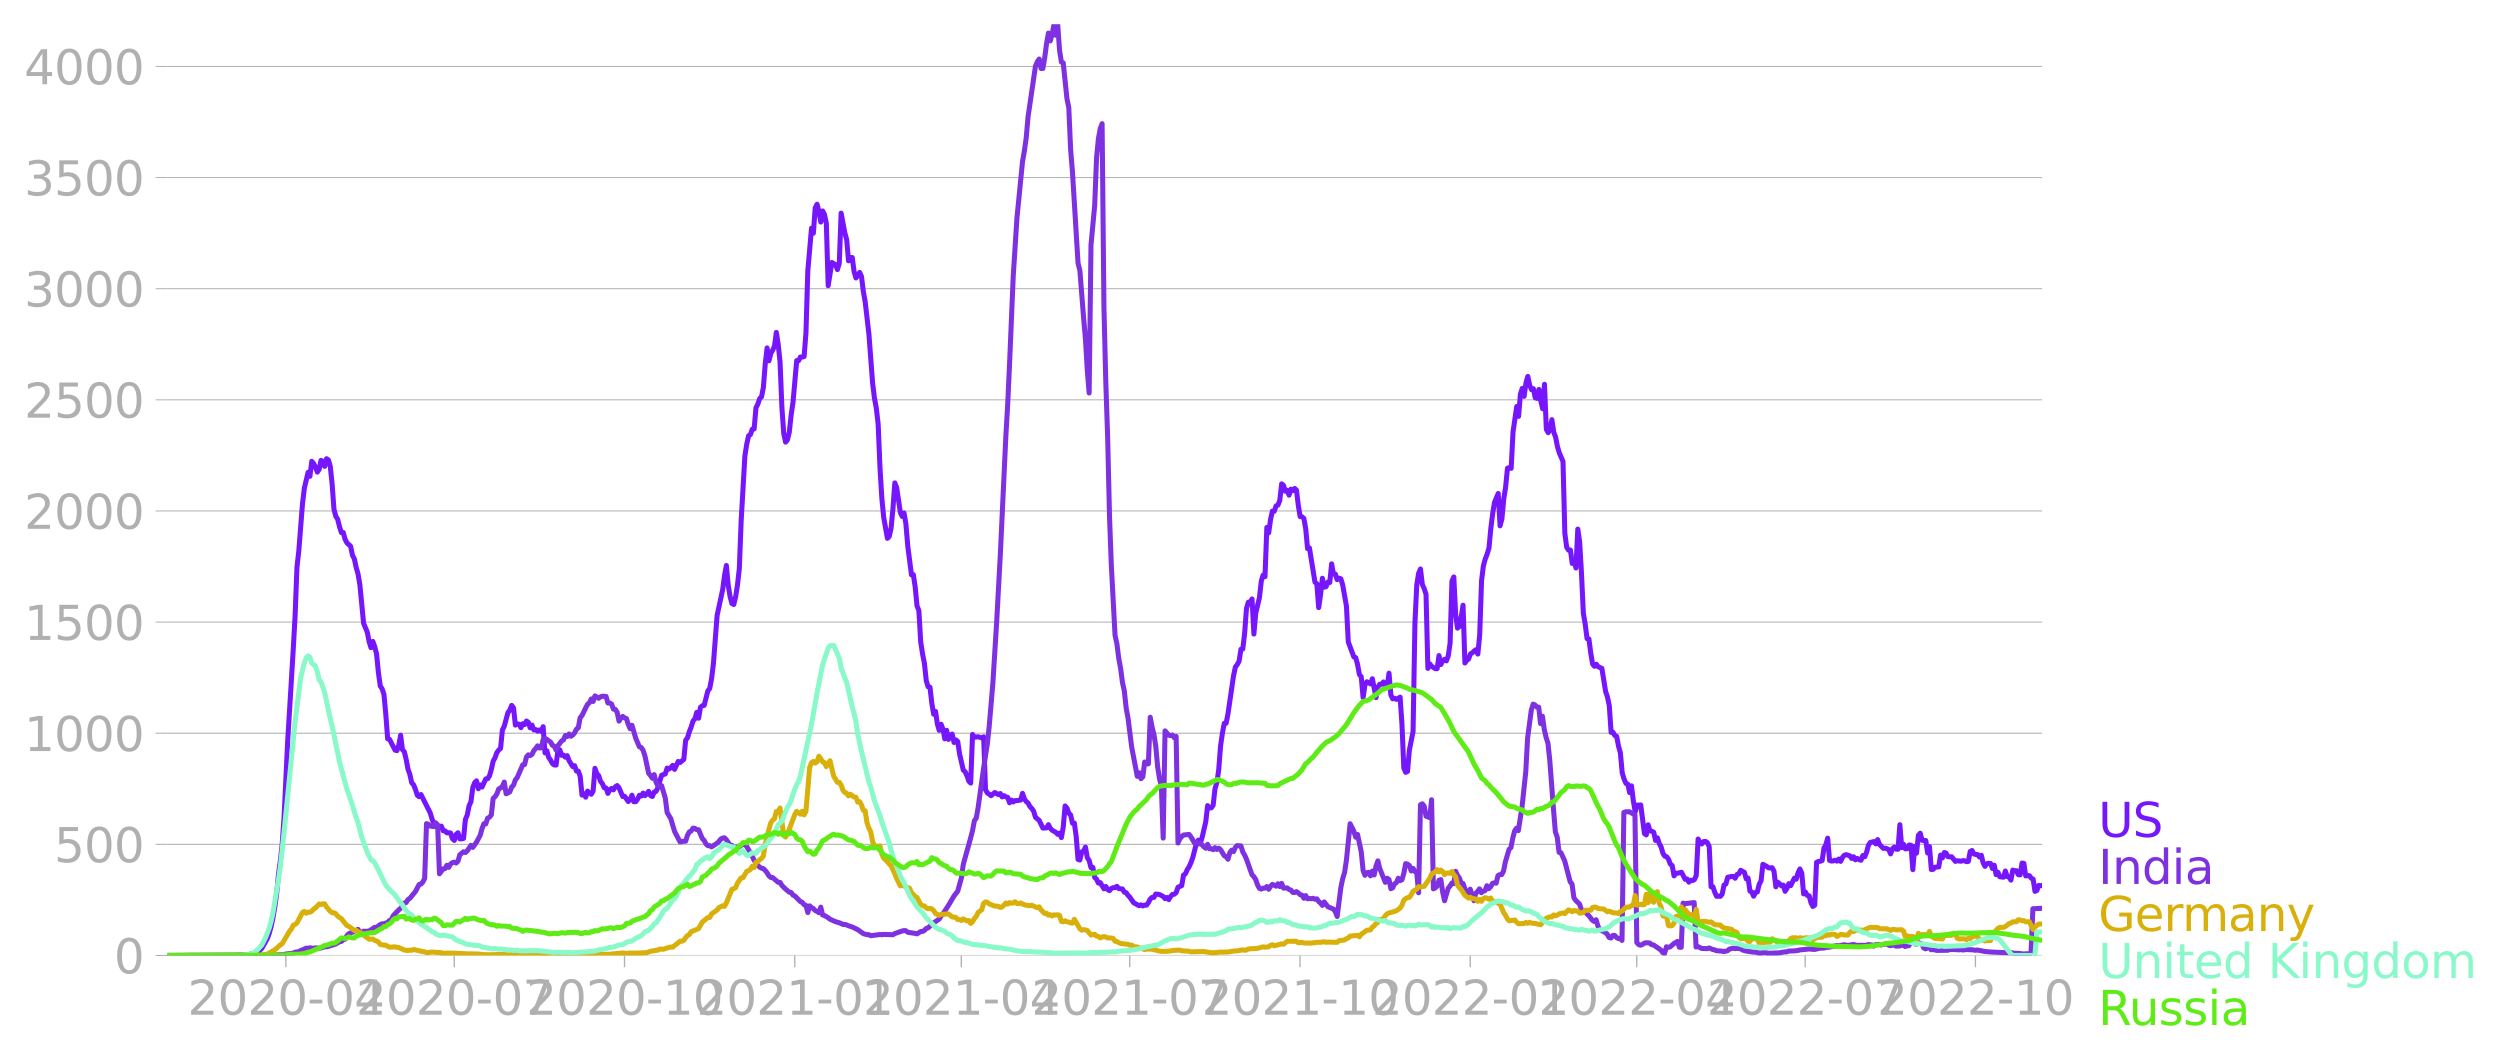 <svg xmlns="http://www.w3.org/2000/svg" xmlns:xlink="http://www.w3.org/1999/xlink" width="992.186" height="420.297" viewBox="0 0 744.14 315.222"><defs><style>*{stroke-linejoin:round;stroke-linecap:butt}</style></defs><g id="figure_1"><path id="patch_1" d="M0 315.222h744.14V0H0v315.222z" style="fill:none"/><g id="axes_1"><path id="patch_2" d="M49.83 284.4h558V7.2h-558v277.2z" style="fill:none"/><g id="matplotlib.axis_1"><g id="xtick_1"><g id="line2d_1"><defs><path id="mf52acaf4af" d="M0 0v3.5" style="stroke:#b0b0b0;stroke-width:.4"/></defs><use xlink:href="#mf52acaf4af" x="85.084" y="284.4" style="fill:#b0b0b0;stroke:#b0b0b0;stroke-width:.4"/></g><g id="text_1" style="fill:#b0b0b0" transform="matrix(.14 0 0 -.14 55.836 302.038)"><defs><path id="DejaVuSans-32" d="M1228 531h2203V0H469v531q359 372 979 998 621 627 780 809 303 340 423 576 121 236 121 464 0 372-261 606-261 235-680 235-297 0-627-103-329-103-704-313v638q381 153 712 231 332 78 607 78 725 0 1156-363 431-362 431-968 0-288-108-546-107-257-392-607-78-91-497-524-418-433-1181-1211z" transform="scale(.016)"/><path id="DejaVuSans-30" d="M2034 4250q-487 0-733-480-245-479-245-1442 0-959 245-1439 246-480 733-480 491 0 736 480 246 480 246 1439 0 963-246 1442-245 480-736 480zm0 500q785 0 1199-621 414-620 414-1801 0-1178-414-1799Q2819-91 2034-91q-784 0-1198 620-414 621-414 1799 0 1181 414 1801 414 621 1198 621z" transform="scale(.016)"/><path id="DejaVuSans-2d" d="M313 2009h1684v-512H313v512z" transform="scale(.016)"/><path id="DejaVuSans-34" d="M2419 4116 825 1625h1594v2491zm-166 550h794V1625h666v-525h-666V0h-628v1100H313v609l1940 2957z" transform="scale(.016)"/></defs><use xlink:href="#DejaVuSans-32"/><use xlink:href="#DejaVuSans-30" x="63.623"/><use xlink:href="#DejaVuSans-32" x="127.246"/><use xlink:href="#DejaVuSans-30" x="190.869"/><use xlink:href="#DejaVuSans-2d" x="254.492"/><use xlink:href="#DejaVuSans-30" x="290.576"/><use xlink:href="#DejaVuSans-34" x="354.199"/></g></g><g id="xtick_2"><use xlink:href="#mf52acaf4af" id="line2d_2" x="135.21" y="284.4" style="fill:#b0b0b0;stroke:#b0b0b0;stroke-width:.4"/><g id="text_2" style="fill:#b0b0b0" transform="matrix(.14 0 0 -.14 105.962 302.038)"><defs><path id="DejaVuSans-37" d="M525 4666h3000v-269L1831 0h-659l1594 4134H525v532z" transform="scale(.016)"/></defs><use xlink:href="#DejaVuSans-32"/><use xlink:href="#DejaVuSans-30" x="63.623"/><use xlink:href="#DejaVuSans-32" x="127.246"/><use xlink:href="#DejaVuSans-30" x="190.869"/><use xlink:href="#DejaVuSans-2d" x="254.492"/><use xlink:href="#DejaVuSans-30" x="290.576"/><use xlink:href="#DejaVuSans-37" x="354.199"/></g></g><g id="xtick_3"><use xlink:href="#mf52acaf4af" id="line2d_3" x="185.887" y="284.4" style="fill:#b0b0b0;stroke:#b0b0b0;stroke-width:.4"/><g id="text_3" style="fill:#b0b0b0" transform="matrix(.14 0 0 -.14 156.64 302.038)"><defs><path id="DejaVuSans-31" d="M794 531h1031v3560L703 3866v575l1116 225h631V531h1031V0H794v531z" transform="scale(.016)"/></defs><use xlink:href="#DejaVuSans-32"/><use xlink:href="#DejaVuSans-30" x="63.623"/><use xlink:href="#DejaVuSans-32" x="127.246"/><use xlink:href="#DejaVuSans-30" x="190.869"/><use xlink:href="#DejaVuSans-2d" x="254.492"/><use xlink:href="#DejaVuSans-31" x="290.576"/><use xlink:href="#DejaVuSans-30" x="354.199"/></g></g><g id="xtick_4"><use xlink:href="#mf52acaf4af" id="line2d_4" x="236.564" y="284.4" style="fill:#b0b0b0;stroke:#b0b0b0;stroke-width:.4"/><g id="text_4" style="fill:#b0b0b0" transform="matrix(.14 0 0 -.14 207.316 302.038)"><use xlink:href="#DejaVuSans-32"/><use xlink:href="#DejaVuSans-30" x="63.623"/><use xlink:href="#DejaVuSans-32" x="127.246"/><use xlink:href="#DejaVuSans-31" x="190.869"/><use xlink:href="#DejaVuSans-2d" x="254.492"/><use xlink:href="#DejaVuSans-30" x="290.576"/><use xlink:href="#DejaVuSans-31" x="354.199"/></g></g><g id="xtick_5"><use xlink:href="#mf52acaf4af" id="line2d_5" x="286.14" y="284.4" style="fill:#b0b0b0;stroke:#b0b0b0;stroke-width:.4"/><g id="text_5" style="fill:#b0b0b0" transform="matrix(.14 0 0 -.14 256.892 302.038)"><use xlink:href="#DejaVuSans-32"/><use xlink:href="#DejaVuSans-30" x="63.623"/><use xlink:href="#DejaVuSans-32" x="127.246"/><use xlink:href="#DejaVuSans-31" x="190.869"/><use xlink:href="#DejaVuSans-2d" x="254.492"/><use xlink:href="#DejaVuSans-30" x="290.576"/><use xlink:href="#DejaVuSans-34" x="354.199"/></g></g><g id="xtick_6"><use xlink:href="#mf52acaf4af" id="line2d_6" x="336.266" y="284.4" style="fill:#b0b0b0;stroke:#b0b0b0;stroke-width:.4"/><g id="text_6" style="fill:#b0b0b0" transform="matrix(.14 0 0 -.14 307.018 302.038)"><use xlink:href="#DejaVuSans-32"/><use xlink:href="#DejaVuSans-30" x="63.623"/><use xlink:href="#DejaVuSans-32" x="127.246"/><use xlink:href="#DejaVuSans-31" x="190.869"/><use xlink:href="#DejaVuSans-2d" x="254.492"/><use xlink:href="#DejaVuSans-30" x="290.576"/><use xlink:href="#DejaVuSans-37" x="354.199"/></g></g><g id="xtick_7"><use xlink:href="#mf52acaf4af" id="line2d_7" x="386.944" y="284.4" style="fill:#b0b0b0;stroke:#b0b0b0;stroke-width:.4"/><g id="text_7" style="fill:#b0b0b0" transform="matrix(.14 0 0 -.14 357.696 302.038)"><use xlink:href="#DejaVuSans-32"/><use xlink:href="#DejaVuSans-30" x="63.623"/><use xlink:href="#DejaVuSans-32" x="127.246"/><use xlink:href="#DejaVuSans-31" x="190.869"/><use xlink:href="#DejaVuSans-2d" x="254.492"/><use xlink:href="#DejaVuSans-31" x="290.576"/><use xlink:href="#DejaVuSans-30" x="354.199"/></g></g><g id="xtick_8"><use xlink:href="#mf52acaf4af" id="line2d_8" x="437.621" y="284.4" style="fill:#b0b0b0;stroke:#b0b0b0;stroke-width:.4"/><g id="text_8" style="fill:#b0b0b0" transform="matrix(.14 0 0 -.14 408.373 302.038)"><use xlink:href="#DejaVuSans-32"/><use xlink:href="#DejaVuSans-30" x="63.623"/><use xlink:href="#DejaVuSans-32" x="127.246"/><use xlink:href="#DejaVuSans-32" x="190.869"/><use xlink:href="#DejaVuSans-2d" x="254.492"/><use xlink:href="#DejaVuSans-30" x="290.576"/><use xlink:href="#DejaVuSans-31" x="354.199"/></g></g><g id="xtick_9"><use xlink:href="#mf52acaf4af" id="line2d_9" x="487.196" y="284.4" style="fill:#b0b0b0;stroke:#b0b0b0;stroke-width:.4"/><g id="text_9" style="fill:#b0b0b0" transform="matrix(.14 0 0 -.14 457.948 302.038)"><use xlink:href="#DejaVuSans-32"/><use xlink:href="#DejaVuSans-30" x="63.623"/><use xlink:href="#DejaVuSans-32" x="127.246"/><use xlink:href="#DejaVuSans-32" x="190.869"/><use xlink:href="#DejaVuSans-2d" x="254.492"/><use xlink:href="#DejaVuSans-30" x="290.576"/><use xlink:href="#DejaVuSans-34" x="354.199"/></g></g><g id="xtick_10"><use xlink:href="#mf52acaf4af" id="line2d_10" x="537.323" y="284.4" style="fill:#b0b0b0;stroke:#b0b0b0;stroke-width:.4"/><g id="text_10" style="fill:#b0b0b0" transform="matrix(.14 0 0 -.14 508.075 302.038)"><use xlink:href="#DejaVuSans-32"/><use xlink:href="#DejaVuSans-30" x="63.623"/><use xlink:href="#DejaVuSans-32" x="127.246"/><use xlink:href="#DejaVuSans-32" x="190.869"/><use xlink:href="#DejaVuSans-2d" x="254.492"/><use xlink:href="#DejaVuSans-30" x="290.576"/><use xlink:href="#DejaVuSans-37" x="354.199"/></g></g><g id="xtick_11"><use xlink:href="#mf52acaf4af" id="line2d_11" x="588" y="284.4" style="fill:#b0b0b0;stroke:#b0b0b0;stroke-width:.4"/><g id="text_11" style="fill:#b0b0b0" transform="matrix(.14 0 0 -.14 558.752 302.038)"><use xlink:href="#DejaVuSans-32"/><use xlink:href="#DejaVuSans-30" x="63.623"/><use xlink:href="#DejaVuSans-32" x="127.246"/><use xlink:href="#DejaVuSans-32" x="190.869"/><use xlink:href="#DejaVuSans-2d" x="254.492"/><use xlink:href="#DejaVuSans-31" x="290.576"/><use xlink:href="#DejaVuSans-30" x="354.199"/></g></g></g><g id="matplotlib.axis_2"><g id="ytick_1"><path id="line2d_12" d="M49.83 284.4h558" clip-path="url(#p6b752328f3)" style="fill:none;stroke:#b0b0b0;stroke-width:.3;stroke-linecap:square"/><g id="line2d_13"><defs><path id="m0d46454aa9" d="M0 0h-3.5" style="stroke:#b0b0b0;stroke-width:.3"/></defs><use xlink:href="#m0d46454aa9" x="49.83" y="284.4" style="fill:#b0b0b0;stroke:#b0b0b0;stroke-width:.3"/></g><use xlink:href="#DejaVuSans-30" id="text_12" style="fill:#b0b0b0" transform="matrix(.14 0 0 -.14 33.922 289.719)"/></g><g id="ytick_2"><path id="line2d_14" d="M49.83 251.321h558" clip-path="url(#p6b752328f3)" style="fill:none;stroke:#b0b0b0;stroke-width:.3;stroke-linecap:square"/><use xlink:href="#m0d46454aa9" id="line2d_15" x="49.83" y="251.321" style="fill:#b0b0b0;stroke:#b0b0b0;stroke-width:.3"/><g id="text_13" style="fill:#b0b0b0" transform="matrix(.14 0 0 -.14 16.108 256.64)"><defs><path id="DejaVuSans-35" d="M691 4666h2478v-532H1269V2991q137 47 274 70 138 23 276 23 781 0 1237-428 457-428 457-1159 0-753-469-1171Q2575-91 1722-91q-294 0-599 50Q819 9 494 109v635q281-153 581-228t634-75q541 0 856 284 316 284 316 772 0 487-316 771-315 285-856 285-253 0-505-56-251-56-513-175v2344z" transform="scale(.016)"/></defs><use xlink:href="#DejaVuSans-35"/><use xlink:href="#DejaVuSans-30" x="63.623"/><use xlink:href="#DejaVuSans-30" x="127.246"/></g></g><g id="ytick_3"><path id="line2d_16" d="M49.83 218.242h558" clip-path="url(#p6b752328f3)" style="fill:none;stroke:#b0b0b0;stroke-width:.3;stroke-linecap:square"/><use xlink:href="#m0d46454aa9" id="line2d_17" x="49.83" y="218.242" style="fill:#b0b0b0;stroke:#b0b0b0;stroke-width:.3"/><g id="text_14" style="fill:#b0b0b0" transform="matrix(.14 0 0 -.14 7.2 223.561)"><use xlink:href="#DejaVuSans-31"/><use xlink:href="#DejaVuSans-30" x="63.623"/><use xlink:href="#DejaVuSans-30" x="127.246"/><use xlink:href="#DejaVuSans-30" x="190.869"/></g></g><g id="ytick_4"><path id="line2d_18" d="M49.83 185.164h558" clip-path="url(#p6b752328f3)" style="fill:none;stroke:#b0b0b0;stroke-width:.3;stroke-linecap:square"/><use xlink:href="#m0d46454aa9" id="line2d_19" x="49.83" y="185.164" style="fill:#b0b0b0;stroke:#b0b0b0;stroke-width:.3"/><g id="text_15" style="fill:#b0b0b0" transform="matrix(.14 0 0 -.14 7.2 190.483)"><use xlink:href="#DejaVuSans-31"/><use xlink:href="#DejaVuSans-35" x="63.623"/><use xlink:href="#DejaVuSans-30" x="127.246"/><use xlink:href="#DejaVuSans-30" x="190.869"/></g></g><g id="ytick_5"><path id="line2d_20" d="M49.83 152.085h558" clip-path="url(#p6b752328f3)" style="fill:none;stroke:#b0b0b0;stroke-width:.3;stroke-linecap:square"/><use xlink:href="#m0d46454aa9" id="line2d_21" x="49.83" y="152.085" style="fill:#b0b0b0;stroke:#b0b0b0;stroke-width:.3"/><g id="text_16" style="fill:#b0b0b0" transform="matrix(.14 0 0 -.14 7.2 157.404)"><use xlink:href="#DejaVuSans-32"/><use xlink:href="#DejaVuSans-30" x="63.623"/><use xlink:href="#DejaVuSans-30" x="127.246"/><use xlink:href="#DejaVuSans-30" x="190.869"/></g></g><g id="ytick_6"><path id="line2d_22" d="M49.83 119.006h558" clip-path="url(#p6b752328f3)" style="fill:none;stroke:#b0b0b0;stroke-width:.3;stroke-linecap:square"/><use xlink:href="#m0d46454aa9" id="line2d_23" x="49.83" y="119.006" style="fill:#b0b0b0;stroke:#b0b0b0;stroke-width:.3"/><g id="text_17" style="fill:#b0b0b0" transform="matrix(.14 0 0 -.14 7.2 124.325)"><use xlink:href="#DejaVuSans-32"/><use xlink:href="#DejaVuSans-35" x="63.623"/><use xlink:href="#DejaVuSans-30" x="127.246"/><use xlink:href="#DejaVuSans-30" x="190.869"/></g></g><g id="ytick_7"><path id="line2d_24" d="M49.83 85.927h558" clip-path="url(#p6b752328f3)" style="fill:none;stroke:#b0b0b0;stroke-width:.3;stroke-linecap:square"/><use xlink:href="#m0d46454aa9" id="line2d_25" x="49.83" y="85.927" style="fill:#b0b0b0;stroke:#b0b0b0;stroke-width:.3"/><g id="text_18" style="fill:#b0b0b0" transform="matrix(.14 0 0 -.14 7.2 91.246)"><defs><path id="DejaVuSans-33" d="M2597 2516q453-97 707-404 255-306 255-756 0-690-475-1069Q2609-91 1734-91q-293 0-604 58T488 141v609q262-153 574-231 313-78 654-78 593 0 904 234t311 681q0 413-289 645-289 233-804 233h-544v519h569q465 0 712 186t247 536q0 359-255 551-254 193-729 193-260 0-557-57-297-56-653-174v562q360 100 674 150t592 50q719 0 1137-327 419-326 419-882 0-388-222-655t-631-370z" transform="scale(.016)"/></defs><use xlink:href="#DejaVuSans-33"/><use xlink:href="#DejaVuSans-30" x="63.623"/><use xlink:href="#DejaVuSans-30" x="127.246"/><use xlink:href="#DejaVuSans-30" x="190.869"/></g></g><g id="ytick_8"><path id="line2d_26" d="M49.83 52.849h558" clip-path="url(#p6b752328f3)" style="fill:none;stroke:#b0b0b0;stroke-width:.3;stroke-linecap:square"/><use xlink:href="#m0d46454aa9" id="line2d_27" x="49.83" y="52.849" style="fill:#b0b0b0;stroke:#b0b0b0;stroke-width:.3"/><g id="text_19" style="fill:#b0b0b0" transform="matrix(.14 0 0 -.14 7.2 58.168)"><use xlink:href="#DejaVuSans-33"/><use xlink:href="#DejaVuSans-35" x="63.623"/><use xlink:href="#DejaVuSans-30" x="127.246"/><use xlink:href="#DejaVuSans-30" x="190.869"/></g></g><g id="ytick_9"><path id="line2d_28" d="M49.83 19.77h558" clip-path="url(#p6b752328f3)" style="fill:none;stroke:#b0b0b0;stroke-width:.3;stroke-linecap:square"/><use xlink:href="#m0d46454aa9" id="line2d_29" x="49.83" y="19.77" style="fill:#b0b0b0;stroke:#b0b0b0;stroke-width:.3"/><g id="text_20" style="fill:#b0b0b0" transform="matrix(.14 0 0 -.14 7.2 25.089)"><use xlink:href="#DejaVuSans-34"/><use xlink:href="#DejaVuSans-30" x="63.623"/><use xlink:href="#DejaVuSans-30" x="127.246"/><use xlink:href="#DejaVuSans-30" x="190.869"/></g></g></g><path id="line2d_30" d="m49.83 284.4 19.83-.104 3.856-.104 2.754-.5.551-.294 1.102-1.106 1.652-2.93.551-1.512.551-1.947.55-2.58.552-3.26.55-3.932.551-5.765.551-4.036.551-4.914.55-7.901 1.103-23.023 1.652-27.229.55-9.98.552-14.432.55-4.867 1.102-14.11.551-4.575 1.102-4.707.55 1.182.551-4.461.551.652.551 1.04.551 1.521.55-.794.552-2.693.55.274.551 1.503.551-2.278.551.378.55 1.928.552 5.217.55 7.551.551 2.08.551.86.551 2.23.55 1.74.552-.039.55 2.004.551 1.106 1.102 1.002.55 2.703.552 1.049.55 2.57.551 1.91.551 3.25 1.102 11.465 1.102 2.627.55 2.854.551 1.758.551-1.852.551 1.55.55 2.126.552 5.548.55 4.007.551.86.551 1.664.551 5.878.55 7.325.552.17 1.652 3.223.551.151.55-1.578.552-3.006.55 4.272.551.643.551 2.259.551 2.93.55 1.54.552 2.505.55.586.551 1.342.551 1.767.551.444.551-.642 2.754 5.481.551 1.815.55 1.351 1.653.889.551-.133.551 1.38.55.02.552.604.55-.038.551.076.551 1.71.551.501.55-1.805.552-.472.55 1.814h.551l.551-.132.551-5.623.55-1.324.552-2.778.55-1.191.551-4.215.551-1.456.551-.548.551 2.353.55-1.124.552.614 1.101-2.41.551-.057.551-.831.55-1.9.552-2.486.55-.992.551-1.578.551-.738.551-.529.55-5.481.552-1.097 1.101-4.064.551-.737.551-1.399.55.7.552 5.16.55-.369.551.114.551 1.02.551-1.171.55.255.552-1.059.55.378.551 1.645.551-.822.551 1.455.551-.113.55.482.552-.36.55.445.551-1.418.551 7.788.551-.624.55 1.975.552.785.55 1.03.551.425.551.038.551-4.47.55-.067.552 1.635.55-.066.551.624.551-.463.551 1.474 1.102 1.787.55-.275.551 1.598.551.038.551 1.502.551 5.614.55-.435.552 1.068.55-1.805 1.102.926.551-.926.55-6.786.552 1.579.55.557.551 1.74.551.67.551 1.22.55.085.552 1.606.55-1.115.551-.36.551.417.551-.908.55-.368.552.68 1.101 2.58.551-.075 1.102 1.578.55-.614.552-1.276.55 1.947.551-.01.551-.727.551-1.182.55.237.552-.889.55.756.551-.491.551-.785.551 1.257.55.274.552-1.342.55-.18.551-1.095 1.102-3.696 1.102-.416.55-1.73.551.284.551-.434.551-.662.55 1.19 1.103-2.353.55.312 1.102-.926.55-5.699.552-.718.55-1.853.551-1.398.551-1.768.551-.623.551-1.938.55 1.749.552-3.252.55-.482.551-.085 1.102-4.328.55-.7.552-2.892.55-4.508 1.102-14.365 1.653-7.665.55-4.168.551-3.015.551 5.869.551 3.365.55 2.098.552.264.55-2.249.551-3.535.551-4.905.551-14.318 1.102-19.186.55-3.516.551-2.495.551-.368.551-1.607.551-.066.55-6.323.552-1.058.55-1.664.551-.51.551-2.845.551-6.956.55-4.754.552 3.837.55-2.183.551-.973.551-1.238.551-4.064.55 3.515.552 5.293.55 13.524.551 7.788.551 2.533.551-.68.55-2.297.552-5.15.55-3.706 1.102-12.437.551.047.551-1.106.55.02.552-.171.55-7.079.551-18.41 1.102-12.703.55 1.503.552-7.57.55-1.068.551 2.117.551 3.185.551-3.299.55 1.011.552 2.609.55 18.619 1.102-6.9 1.102.634.55 1.474.552-1.9.55-14.895 1.102 5.87.55 2.022.552 6.294.55-.992.551.01.551 4.186.551 1.89.551-.718.55-.926.552 1.229.55 4.432.551 3.129 1.102 9.517 1.102 14.62.55 4.5.551 2.939.551 4.753.551 13.119.55 9.016.552 5.68 1.101 6.219.551-.558.551-2.485.55-5.803.552-7.646.55 1.37 1.102 7.438.551 1.172.551-1.011.55 3.26.552 6.56 1.101 8.562.551-.057.551 3.63.55 5.651.552 1.437.55 9.319.551 3.61.551 2.75.551 5.217.55 1.768.552.122.55 4.82.551 3.233.551-.841.551 3.78.55 1.862.552-1.815.55 1.437.551 2.901.551-2.533.551 2.703.55-1.257.552-.33.55 2.504.551-.775.551.501.551 3.695 1.102 4.811.55.463.551 1.22.551 1.606.551.558.551-14.47.55.832 1.103-.142 1.101.321.551-.302.55 15.736.552.992.55.312.551.482 1.102-.954 1.102.623.55-.32.551 1.01.551-.387.551.387.55.142.552 1.616.55-.813.551.54.551-.388.551.01 1.102-.18.55-1.976.551 1.607.551.832.551.434.551 1.04.55.567.552.794.55 1.843 1.102.917 1.102 2.287 1.102-.057.55-.954.551 1.058.551.596 1.102.614.55.605.551-.369.551 1.342.551-3.128.551-6.295.55.634.552 1.512.55.539.551 2.457.551-.038.551 4.017.55 6.795.552.17.55-2.42.551-.198.551-1.219.551 3.166.55.803.552 2.155.55-.085.551 2.987.551.539.551 1.143.55-.142 1.103 1.853.55-.7.551.927.551.311.55-.67.552-.199.55-.028.551-.397.551.68 1.102.123.55.955.552.141.55.813.551.548 1.102 1.626 1.653.907.55-.255.551.312.551-.265.55.047.552-.765.55-1.077.551-.482h.551l.551-1.002 1.102.141 1.101.596.551.633.551-.34.55.643.552-.936.55-.605.551-.066.551-.492.551-1.587 1.102-.473.55-3.147.551-.378.551-1.238.551-.88.551-1.209.55-1.54 1.103-4.31.55-.85.551.925.551-1.644 1.102-4.773.55-4.782.551.7.551-.038.551-.775.55-4.953.552-1.814.55-3.771.551-7.136.551-3.809.551-2.901.551-.029.55-2.788 1.653-11.294.551-2.655.551-.71.55-1.001.552-3.563.55-.085.551-4.64.551-7.42.551-1.862.55-.01.552-.963.55 10.443.551-6.162 1.102-4.688.55-4.924.552-1.757.55.453.551-14.64.551 1.588.551-3.97.55-2.504.552.066.55-1.616.551-.226.551-1.418.551-4.905.551.453.55 1.749.552-.284.55 1.446.551-1.776.551.453.551-.67.55.481.552 4.556.55 3.336.551.066.551.463.551 3.09.55 5.898.552-.189 1.652 10.188.551.463.55 7.108.552-3.734.55-5 .551 2.666.551-.18.551-1.36.551.132.55-5.548.552 3.053h.55l.551 1.654.551-.454.551.208.55 1.89 1.103 6.228.55 10.661 1.653 4.461.55.208.552 2.023.55 2.996.551.68.551 6.181.55-3.686.552-1.002.55.255.551.379.551-1.532 1.102 5.614.55-3.109.552-.879.55.01.551-.681.551 1.229.551.274.55-4.111.552 6.455.55 1.172.551-.17.551.33 1.102-.661.55 8.042.552 13.043.55 1.295.551-.274.551-6.314 1.102-5.566.55-32.143.551-11.55.551-3.411.551-1.276.55 4.621.552 1.21.55 1.701.551 22.059.551-1.342.551.709 1.102.727h.55l.551-3.903.551 2.675.551-1.05.551-.52.55.473.552-1.493.55-3.752.551-18.439.551-1.304.551 11.105.55 4.13.552-.473.55-2.778.551-3.563.551 17.191.551-.784.55-.397.552-1.503.55-.34.551-.548.551-.378.551 1.295.55-5.718.552-16.133.55-4.442.551-2.013.551-1.418.551-1.805.551-5.841.55-4.395.552-3.383 1.101-2.647.551 9.622.551-2.051.55-5.964.552-3.506.55-5.614.551-.208.551.236.551-10.812 1.102-7.599.55 2.93.551-6.625.551-1.701.551 2.382.55-4.036.552-1.9.55 2.637.551 1.314.551-.293.551 2.693.55.18.552-2.665.55 3.364.551 2.382.551-7.268.551 13.42.551.974.55-1.096.552-2.77.55 3.724.551 1.446.551 2.826.551 1.881 1.102 2.57.55 21.417.551 4.102.551.86.551-.029.55 3.989.552-.719.55 2.09.551-11.588.551 3.828.551 9.45.55 11.786.552 3.242.55 4.281.551.104.551 4.197.551 3.298.55.643.552-.605.55.737 1.102.482 1.102 6.833.55 1.654.552 2.6.55 7.976.551-.057.551.993.551.264.55 2.902.552 1.975.55 5.964.551 1.852.551 1.266.551.256.55 2.504.552-2.013.55 4.451.551 3.29.551-1.985 1.102-.057 1.102 8.515.55.388.551-2.996.551 1.796.551.122.55.284.552 2.448.55-.775.551 1.673.551 1.03.551 1.89.55.86.552.18.55.737.551 1.455.551.426.551 3.071.55-.794h.552l1.101-.283 1.102 2.098.55-.104.552.955.55-.577.551.085.551-.274.551-1.22.55-10.849.552 1.059.55.396.551-.69.551-.066.551.378.551 1.153.55 11.984.552-.018.55 1.644.551 1.21.551-.066.551.075.55-.661.552-2.713.55-.312.551-1.994 1.102-.246.55.02.552.51.55-1.097.551-.198.551-1.078 1.102.634.55 1.918.552-.227.55 3.875.551.274.551 1.248.55-1.106.552-.16.55-2.288.551-1.02.551-4.924 1.102.595.55.444.552.047.55-.066.551 1.05.551 4.63.551-1.38.55.454.552.643.55-.236.551 1.852.551-.87.551-1.389.55.586 1.103-2.22.55.311.551-1.928.551-1.134.55 1.21.552 6.209.55-.53.551.984.551.132.551 2.08.551 1.077.55-.388.552-12.75.55-.273.551-.038.551-.227.551-3.695.55-.983.552-1.966.55 6.606.551.199.551-.038.551-.218.55.275.552-.624.55.7.551-1.163.551-.671.551-.17 1.102.359.55.775.551-.501.551.898.551-.416.55.378.552.17.55-1.399.551.378.551-1.332.551-2.07.551-.87 1.102-.264.55.69.551-1.276.551 1.417 1.102 1.182.55-.048.552.142.55.293.551 1.267.551-1.54.55-.492.552.633.55.019.551-7.296.551 6.823.551-1.002.55 1.361.552-.066.55-1.077.551.057.551 7.277.551-6.937.55 2.013.552-5.302.55-.624.551 2.117 1.102.057.551 3.714.55-1.91.552 6.834.55-.066.551-.633 1.102-.076.55-3.516.552.822.55-1.587.551.16.551 1.087 1.102.02 1.102 1.36.55-.198 1.102.15.55-.17.552.039.55.264.551-.085.551-2.94.551-.292.551 1.02.55.161.552.029.55.727.551-.529.551 2.259.551 1.049.55-.785.552-.141.55.066.551 1.503.551-.983.551 2.807.55-.7.552 1.323 1.101.133.551-1.843.551 1.654.55.113.552.945.55-2.986.551.189.551-.01.551 1.182.55.056.552-3.506.55.085.551 3.743.551-.114.551.048.551.756.55.264.552 3.63.55-.246.551-1.503.551.085.551-.094h0" clip-path="url(#p6b752328f3)" style="fill:none;stroke:#7516fd;stroke-width:1.5;stroke-linecap:square"/><path id="line2d_31" d="m49.83 284.4 31.398-.085 1.652-.104 1.653-.047.55-.199 2.204-.245.55-.303 1.103-.151.55-.321 1.102-.454.55-.284.552.095.55-.199 1.102.199.551-.17 1.102.113.55-.057 1.102-.396.551.028 1.102-.293 1.652-.558 1.102-.661.55-.095.552-.52.55-.113.551-1.106.551-.548 1.102-.473 1.652-.812.551.879.551.056.55-.416.552.057 1.101-.094 1.653-1.106.55.038 1.102-.85.551-.228.551-.019 1.102-.406.55-.548.552-.255.55-1.2 1.653-1.72.55-.464.552-.652.55-.926.551-.16.551-.87.55-.36 1.653-2.031 1.102-2.09.551-.131.55-.605.552-1.078.55-16.312.551.17.551.567 1.102.151.55-1.134.552.643.55 14.535 1.102-1.465.55-.085.552-.983.55.615.551-1.002.551-.397.551-.151.55.264.552-.548.55-1.918 1.102-.88.551.228.55-.501 1.103-1.635.55.595 1.102-1.54 1.102-2.051.55-2.013.551-1.437.551.066.551-1.701.551-.302.55-.643.552-4.952.55-.492.551-.813.551-1.502.551-.284.55-.491.552-1.276.55 3.468.551-.217.551-.34.551-1.427.55-.568.552-1.568.55-.68 1.653-3.829.55-.075.552-2.23.55-.643.551.217.551-.36.551-1.143.551-.595.55-.785.552.624.55-.047.551-2.429.551-.34.551.227.55.482.552.302.55.992.551.265.551 1.172.551-1.295 1.102-1.417.55-.34.551-1.277.551.274.551-.737.55.68.552-.368.55-.642.551-1.106.551-.426.551-2.967.551-.662 1.102-2.287.55-1.058.551-.464.551-1.134.551.747.55-1.654 1.103.709.55-.435.551-.18 1.102.067.55 1.937.552.029.55.311.551 1.494.551.085.55.86.552 2.618.55-.889.551-.491.551.435.551.189.55 1.739.552 1.285.55-1.02 1.102 3.808 1.102 2.59.55.208.552.822.55 1.682 1.102 5.17.551.652.55.841.552-1.087.55 2.24.551 1.125.551.123.551-.208 1.102 3.705.55 4.3 1.102 1.871 1.102 3.724 1.102 2.136.55 1.02.551-.15 1.102-.076.55-1.768.552-1.01.55-.247.551-.84.551.056.551.397.55.019 1.102 2.618.551.538.551 1.059.551.52.55-.01.552.36 1.652-1.097.551-.51.55-.719.552-.293.55-.066.551.577 1.102 1.616.55.047.552.643.55-.019.551-.189.551-.019.551-.454.551-.255.55.133.552.491 1.652 2.93.551 1.2.55.652.552.86.55.52.551.293.551.142.551.539.55.708.552.908.55.472.551.029 1.653 1.417.55.02.552.906 1.101 1.097 1.102.907.55.123.552.756.55.255 1.653 1.683.55.207.552.728.55.208.551 2.117.551-2.003.551.5.55.322.552.586.55.227.551.406.551-1.654.551 2.344.55.151 1.103.662.55.444 1.653.728 1.102.32 1.101.502h.551l.55.142.552.264 1.101.34 1.653.813 1.652 1.182 1.102.302.551-.01.55.313 2.755-.35.55.066.552-.095 2.754.095.55-.35 2.204-.765.551-.123.55.057.552.463 2.203.321.55.132 1.103-.68.55-.038.551-.302.551-.577.55-.198 1.653-1.465 1.653-1.144.55-.888.552-.643 1.652-2.542 1.653-2.807 1.101-1.427 1.102-3.97.55-3.998 2.204-7.929.551-2.136.55-2.94.552-.755.55-3.081 1.653-11.87 1.102-7.165.55-5.17 1.102-13.014 1.102-17.749 1.102-20.263 1.652-35.366.55-9.545.552-12.003 1.101-26.236 1.102-17.21 1.653-16.73.55-3.165.551-3.942.551-6.275 2.204-15.046.55-1.323.551-.804.551 2.807h.55l.552-3.185.55-4.281.551-3.062.551 2.325.551-1.975.55-2.874.552 3.176.55-3.289.551 7.731.551 3.516.551.255 1.102 10.642.55 2.656.551 12.532.551 6.767 1.653 27.001.55 2.24 1.102 14.026.551 6.35.551 9.339.55 6.71.552-44.052 1.101-11.795.551-14.12.551-5.699.55-3.052.552-1.446.55 54.693.551 22.257.551 16.37.551 23.57.55 14.735 1.103 20.726.55 2.438.551 4.386.551 2.958.551 4.234.55 2.457.552 5.113.55 2.987 1.102 8.704 1.653 8.63.55-1.069.551 1.777.551-.548.551-4.423.55.567.552-.01.55-13.864.551 2.91.551 2.212.551 3.488.55 6.105.552 3.563.55 2.126.551 15.557.551-31.907 1.102 1.276.55.132.552-.16.55.784.551-.387.551 31.736.551-1.257.55-.68.552-.444 1.652-.18.551.737 1.102 1.872.55-.227.551.472.551-.236.551.463.55.614.552.407.55-1.144.551 1.314.551-.019.551.284.55-.605.552.538.55-.378.551.426 1.102 1.824.551.264.55.785.552-1.966.55-.728.551.416.551-1.266.551-.54 1.102.124.55 1.777.551.926.551 1.228 1.102 3.129.55 1.521.552.567.55.86.551 1.617.551 1.001.55.208.552-.283h.55l.551-.463.551.803.551-.879.55-.567 1.103.53.55-.719.551.822.551-.935.551 1.408 1.102-.066.55.463.551.18.551.69.551.047.55-.275.552.388.55.53.551.15.551.908.551-.794.55.945.552-.066.55.056.551-.132.551.284.551-.123.55.775.552.491.55.68.551-1.02 1.102 1.437 1.653.69.55.812.551 1.4 1.102-8.668.55-2.618.552-1.814.55-3.667 1.102-10.84 1.102 2.192.55 1.815.552-.822 1.101 5.16.551 5.52.55 1.483.552-.756.55-.142.551 1.05.551-1.409.551 1.144.55-2.647.552-1.54.55 2.278 1.653 4.11.551-1.228.55.397.552 2.722.55-.265.551-1.172.551-.368.551-1.286.55.7.552-.274.55-1.872.551-2.91.551.122.551.435.55 1.607.552-.766.55.917.551.473.551 5.869.551-26.19.55-.283.552.68.55 3.006 1.102.425.551-5.311.55 26.51.552-.302.55-.492.551-1.739.551-.217.551 3.714.551 2.58 1.102-3.733.55-.67.551-.86.551.16.551-3.658.55 1.2.552.766.55 1.512.551.151L436.52 266l.55-.18.552-1.153 1.101 3.412.551-2.193.551-.538.55-.775.552 1.143.55-.406.551-.218.551-1.446.551.87.551-.52.55-1.03.552-.199.55.123.551-2.258.551-.312.551.01.55-1.05.552-2.76 1.101-3.714.551-.51.551-2.873.55-2.117.552-.775.55.718 1.102-7.098 1.102-10.377.55-10.094 1.102-8.317.551-1.777.551.265.55.605.552.038.55 4.876.551-2.202.551 3.922.551 2.41.551 1.711.55 5.189 1.102 14.592.551 6.616.551 1.56.551 4.526.55.104 1.103 2.382 1.652 6.285.55.662.552 4.064.55.822 1.102 1.04.551 1.512.55.954.552-.321.55.803.551.501 1.102 1.418.55.359.552-.51.55 1.89.551 1.049.551.368.551.104 1.102.86.55 1.002.551.17.551-.756.551-.038.551.605.55.34.552-.066.55.624.551-38.078.551-.208 1.102-.019 1.652.955.551 37.965.551.642.55.17.552-.217.55-.378.551-.142 1.102.085.551.492.55.066 2.204 1.54.551.747.55.236.552-1.966.55.17.551-.132 1.102-.973 1.102-.652.55 1.739.551.01.551-13.147.551.16 2.754-.33.551 13.231.55-.151 1.103.576 1.652.066.551-.217 1.102.463.55.104.551.255 1.653.133.55.132 1.102-.236.551-.492 1.102-.293.55.151.552-.075.55.057.551-.076.551.482 1.102.312 2.203.33.55-.009 1.103.265 1.101-.038.551-.132 1.102.255 3.305-.132 1.652-.284.551.019.551-.255 1.653-.057 1.101-.123.551-.16 1.102-.104 1.652-.17 1.653.132 1.652-.378 1.102-.029.55-.16 1.103-.114 2.203-.472.55.085 1.102-.227.551-.104 1.102.217 1.652-.302 1.102.293 1.102-.066 1.652.038.551-.227 1.102.094.55.369.551-.463 1.102-.066.551.198.55-.18.552-.009.55-.302.551.51.551.17.551-.18.55.02.552.302 1.101-.057.551-.18h.551l.55.34.552-.198.55-.047.551-1.077.551-.085 1.102.793.55-.718.552.444.55.076.551 1.238.551.274 1.102-.472.55.746.551-.094 1.102.283 3.305-.038.551-.226h1.653l1.101.104.551-.085.55.113.552-.019.55-.16.551.103 1.102.01 1.102.16.55-.075 1.102.208 1.102.227 2.203.18 3.305.141 2.755.076.55.16 1.102-.01 1.653.2 1.101-.086.551.076.551-.473.55-12.986 2.755-.132h0" clip-path="url(#p6b752328f3)" style="fill:none;stroke:#7d31e0;stroke-width:1.5;stroke-linecap:square"/><path id="line2d_32" d="m49.83 284.4 25.339-.076 1.652-.019 1.102-.047 1.652-.264 2.204-1.276 1.101-.945.551-.53.551-.33 2.203-3.734.551-.652.551-1.134.55-.246.552-.425 1.652-3.138.551-.283.55.52.552-.322.55.029.551-.293.551-.652.551-.312L95 269.08l.55.151.551-.227.551.038.551.945 1.102 1.276.55.416h.552l.55.293.551.746 1.102.719 1.102 1.427.55.633.551.227 1.102.822.55.435.552-.085.55.453 1.102.416.55.605 1.103.756.55.435 1.102-.057.551.416.55.17.552.303.55.7.551.14 1.102.124 1.102.595 1.652-.132.551.189.55-.01.552.322.55.17.551.302 1.102.123.55-.104.552.047.55-.245 2.204.51.55.151.552.02.55.264 1.102-.114.551-.075 1.653.142.55-.01 1.102.227 1.653-.038 1.652.038 3.856.189 1.652.01 1.653.056 1.652.151 1.653.057 2.203-.066 1.102-.047 3.856.104 2.203-.17 3.305.018 2.754.038 6.06.066 1.101.02 12.67-.076 4.406-.426 1.102.133.55-.095 2.204.01 3.305-.133 1.102-.416 1.653-.283.55-.057.551-.321 1.102.066 1.102-.387 1.101-.293.551.047 2.203-1.768h.551l.551-.236.55-.841.552-.624.55-.274.551-.841 2.204-.926 1.101-1.957 1.653-1.36.55.009.552-1.068 1.652-1.153.551-.718 1.102-.558.55.17.551-.992 1.653-4.055.55-.189.552-.33.55-1.314 1.102-1.579.551-.056 1.102-1.9.55-.208.551-.33.551-.974.551.369.55-1.57.552-.122.55-.624.551-.387.551-.728.551-3.422 1.102-4.47.55-1.947.551-.831.551-.36.551-2.183.55-.094.552-.983 1.101 8.156.551.5 1.102-2.296 1.652-4.442.551-.907 1.102.85.55-.869.552 1.04.55-1.002 1.102-13.061.551-1.446.55-.388.552.5.55-.387.551-1.644.551.709.551.973.55.19.552 1.218 1.101-1.757 1.102 4.583 1.102 1.862.55-.028.551.813.551 1.569.551.68.55.189.552.803.55-.472 1.102.794.551.066.551 1.465.55-.151.552.992.55 1.588.551.16.551 3.592.551 1.53.55 1.135.552 2.826.55 1.304.551.123.551.397.551-.444.55 2.39.552 1.248 1.101 1.03.551.69.551.51 1.102 2.373.55 1.408 1.102 2.221.551-.113.551.019.55.538.552.038.55.246.551 1.229 1.102 1.228.55.246 1.103 2.089.55.359.551.113.551.577.55.245.552-.122.55.16.551.482.551.889 1.102.548.55-.274 2.204-.142 1.102.879 1.101.151.551.662.551-.01.551.255.55-.463.552.35.55.208.551-.066.551.85.551-.463.55-.992.552-.605.55-1.19 1.102-.804.551-1.928.55-.416.552.123.55.463 1.653.671.55-.028.552.104.55.321.551-.17 1.102-1.134.55.302.552-.444.55.18.551-.048.551-.387.551.51.551.095.55-.227 1.102.53 1.653.283.55-.161 1.653.747.551-.265.551.888 1.102 1.106.55-.094.551.586.551-.152.551.388.55-.34.552.066.55-.104.551.198.551 1.777.551.132.551-.302.55.321.552.066.55.246.551.066.551-1.134 1.102 1.834.55 1.002.552.387.55-.17 1.102.255 1.102 1.361 1.101-.217.551.529.551.113.55.445.552-.284.55-.104.551.104.551.284 1.102.018.55.152.552.812.55.114 1.102.567 2.203.236.551.284.551-.066.551.491 1.102.076.55.245.551.076 1.102.491.55-.18 1.653.048.551.19.551-.01.55.293 1.103.15 1.652.02 2.203-.312 1.653-.076.55.199 2.204.151.551.18 2.754-.085 1.102-.01 2.203.36 1.102-.01 1.652-.208.551.057 1.102-.057h.55l1.653-.284 1.102-.056 1.653-.312.55.15.551-.112.551-.293 2.754-.19 1.653-.453.55.123 1.102-.123.551-.454.55-.17.552.33 2.203-.585.551.113 1.102-.87 2.754-.018.55.454 1.102-.114.551.18 2.204.038.55-.123.551.01.551-.143 1.102.02 1.101-.19.551.199.551-.095 1.102.038 1.652.047.551-.482 1.653-.227.55-.378.551-.208.551-.557 2.204-.236.55.444.551-.756 1.653-1.172 1.101-.133.551-.831.551-.397.55-.662.552-.35.55-.812 1.102-.265.551-.907.551-.548.55-.274 1.102-.284 1.102-.369 1.102-.803.55-.822.552-1.475.55-.52.551-.273.551-.104.55-.747.552-1.05 1.101-.66.551-.71.551.095 1.102-.18 1.652-2.381.551-1.248 1.102-.69.55-.7.551.7.551-.538.551.444.551.907.55-.454.552-.028.55.104.551-.539.551.917.551.633.55 2.43.552.869.55.472 1.102 1.758 1.102.841.55-.255.552.397.55.01.551.15.551.643.55-.567.552.558.55-.794.551-.293.551.151.551.322.551-.36.55 1.2.552-.207 1.101.595.551.208 1.102 2.59.55.775.552 1.096.55.53 1.653-.246.55.69.552.434 1.652-.075.55-.312.552.246.55-.284.551.227 1.102.094 1.102.284.55.104 1.102-1.418.551-.529 1.102-.406.55.066.551-.624.551.236.551-.217.551-.36 1.102-.254.55.189 1.102-1.087.551.17.55.359.552-.378.55.151.551-.019.551.671.551-.019.55-.226.552-.615 1.101.01h.551l.551-.841.55-.123.552.075.55.397 1.653.114 1.102.812.55-.18 1.102.483 1.102.066.55.18.552-.567.55-.208 1.102-1.125 1.102-.066.55-.407.552-.18.55-2.797.551 2.845 1.102-.283.55.189.552-.086.55-3.024.551 2.476.551-3.043.551 2.42.55.491.552-2.731.55-.426.551 3.384.551 1.153.551 2.646.55.218.552.018.55 2.666.551.123.551-.133.551-.728.55-1.937.552-.104.55.047.551-2.807.551 3.29.551-2.505 1.102 1.417 1.101.19.551.604.551-2.277.55 3.837h.552l.55-.237 1.102-.047 1.102.303.55-.133 1.102.85 1.653.105.55.539.552.302 2.203.397.55.53.552.15.55.275.551 1.408.551.444 1.102-.076.55.218.552.633.55.047.551-.841 1.653.095.55 1.266.551-.51.551.387 1.102-.18 1.102-.009.55-.992.551.312.551.16.551.823.55.18 1.103.009.55-.71.551.076.551-.236.55-.671.552-.246h1.101l.551.652.551-.67 1.102.198.55-.18 1.653.076.551.5.55-.235.552-.445 1.652-.056.551-.596.55.17.552-.35.55.152.551-.284 1.102.076.55.595 1.103-.605.55.02.551.17h1.102l.55-.804.552-.425.55.189.551-.378 1.653-.076.55.151 1.653-.718.551-.227 2.203.048.551.368 2.204.02 1.101.481.551-.293.55-.019.552.151 1.652-.056.551.425.55 1.739.552-.35.55.19h1.102l.551.255.55 1.389.552-2.561.55.548.551-.18h1.102l.551.19.55-1.135.552 1.456 1.101.633 1.653.085.55.104.552-1.068 1.652-.038h.55l.552-.53.55.18.551 1.172.551.227 1.653-.019.55.265.551-.454.551.114.551-.445.551-.245h1.102l.55 1.115.551.094.551-.028.551.217.55-.122h1.103l.55-1.749 1.653-1.871.55-.293h1.102l.551-.227 1.102-.907.55-.123.552-.416h1.101l.551-.605.55.057.552.255.55-.057.551.35h1.102l1.102 2.315.55-.803 1.102-.841h1.102" clip-path="url(#p6b752328f3)" style="fill:none;stroke:#d8b009;stroke-width:1.5;stroke-linecap:square"/><path id="line2d_33" d="m49.83 284.4 22.034-.076 2.203-.226 1.102-.331.55-.274 1.102-.964 1.102-1.257 1.101-2.127 1.102-2.901.551-1.938.55-2.485 1.653-9.943.551-3.818 1.102-10.141 3.305-33.155 1.652-12.966 1.102-4.509.55-1.464.552-.586.55.378.551 1.739 1.102.935.551 1.635.55 2.4.552.662 1.101 3.185 1.653 7.75.55 2.174 2.204 10.68 2.203 8.137 1.653 4.726.55 2.05 1.102 3.195 1.102 4.244 1.653 4.583 1.101 2.24.551.208.551.662 1.102 2.126 2.203 4.537 1.653 1.871.55.444.551.615 1.102 1.568 1.102 1.38.55.983 1.102 1.305 1.102.661.55.907.551.35 1.102 1.059.551.472.55.255.552.51.55.161.551.577.551.293.551.444.55.132.552.52 1.101.444.551.038.551-.17 2.203.444.551.142 1.102.888 1.102.492 1.101.321.551.369 2.754.425 1.653.151.55.378 3.306.54.55-.143 1.102.218.551-.076 1.102.17.55.057.551.18.551-.114.551.028.55.142 1.103-.057.55.142 1.102.029 4.407-.067 2.754.284 2.203.265 1.102-.095 2.203.114.551-.086 1.102.123 1.102-.01 2.203-.17 1.102-.047 2.754-.264 1.652-.463.551-.02 1.102-.273.55-.123.552-.255.55.038.551-.095 1.653-.595 1.101-.123 1.102-.671.55-.218 1.103-.189.55-.33.551-.464 1.653-.803 1.101-1.106.551-.33.551-.123 1.102-1.144.55-.747.552-.368 1.101-1.55 1.102-1.88.55-.596.552-.312 1.652-2.382.55-.463.552-.737 1.101-2.344.551-.983.551-.53.55-.869 1.653-1.814 1.102-1.427.551-1.475.55-.312.552-.661 1.652-1.106.551-.227.55.586.552-.539.55-.982.551-.53 1.102-.7.55-.528.552-.728.55-.274 1.102.378.551.236 1.102.227.55.416 1.102 1.474 1.102-.775 1.102 1.361.55-.01 1.102-.765 1.102.151.55-.765 1.653-1.134.551-.34.55-.672.552-.897 1.101-1.276.551-.898 1.102-2.543.55-.472.552-.662 1.652-4.064.55-.794.552-1.219.55-1.966 1.102-2.788.551-.85.551-1.635 3.305-15.424 1.653-9.338 1.652-8.374 1.102-3.355.55-1.616.551-.7 1.102-.141 1.653 3.8.55 2.976 1.653 4.32 1.652 7.201.551 2.013.551 2.439.551 3.752 1.102 5.009 2.203 9.186.55 1.408 1.103 4.15 1.652 4.423.55 1.946 2.204 6.153.551 2.25.55 1.767 1.103 2.901 1.101 2.911.551 1.248.551.784 1.652 3.847 1.653 2.504.55.945 1.653 1.654 1.102 1.522 2.754 2.816 1.102.643.55.085 1.102.463.551.539 1.102.463.55.33.552.729 1.101.718.551-.038 1.102.397.55.217.551-.018.551.226.551.104.551.274 1.653.114 1.101.189.551-.02 3.856.653 1.102.076.55.019.551.189 1.653.16 2.203.482 1.653.199 2.754.056.55.076 1.102.028 3.856.218 1.653.151 4.957-.085 3.856.019 1.653-.104 1.652-.028 1.653-.104.55.066 2.755-.19.55.067.551-.19 4.407-.377 1.653-.293 1.652-.34 1.102-.331 1.102-.19 1.652-.396.55-.02.552-.198 1.652-1.03.551-.123 1.102-.52 1.101-.018.551.085.551-.029.551-.217.55-.085 2.204-.756 1.102-.132.55-.104.552.056.55-.15 1.653.112 3.305-.047 2.754-.813 1.102-.652.55-.15.551.018 2.204-.473.55.114 2.755-.567.55-.236 1.102-.813.551-.18.551-.406 1.102.028.55.217.551.37.551-.048.551-.236.55.16.552-.35 1.101.057.551-.397.551.312 1.102.085.55.435.551.019 1.102.605 1.102.17.55.312.552.01 1.101.179 1.102.01.55.311.552-.057.55.152 1.102-.076.55-.17.552-.038 1.652-.624 1.102-.538 1.102-.048.55-.16 1.102-.123 2.204-.86 1.101-.539.551-.321.55.075.552-.283.55-.416.551.113.551-.047 1.102.444.55-.056 1.102.661 1.653.284 1.652.623 1.102-.18.551.426.55.284 1.102.104.551.113.551.388.551.15.55.03.552-.095 1.101.293 1.102-.35.55.265.552-.152.55.17.551-.17.551-.368.551.255 2.203-.142.551.255.551.51.55-.188.552.312.55-.19 1.102.275 1.102-.057.55.17.552-.217.55.378 1.102-.36.551.123 1.102-.009.55.047.551-.472.551.047 1.102-.747 1.102-1.115 3.305-2.75 1.101-1.276.551-.274.551-.586 2.203-.87 1.653.246.55.35.552-.076 1.101.7.551.075 1.102.605.55-.17 1.102.803 1.102.463.55-.085.552.076.55.246.551.397.551.075.55.312.552.643 1.652 1.399 1.102.434.55.303.552-.151 1.101.444 1.102.16.55.218.552.019.55.434 1.102.246 1.102.095.55.18 1.653.245.551-.265 1.102.312.55.01.551.236 1.102-.33.55.368 2.204-.539.551-.16.551-.038.55-.369.552-.217 1.652-1.456.551-.151.55-.388.552-.113.55-.255.551-.104 1.102.16 1.653-.623 2.203-1.021.55.038 1.102-.265 1.102-.728.551.161 1.102-.208.55.076.551-.293.551.406.551.643.55.076.552.34.55.142.551.368.551.586.551.293 1.102.34 1.101.671 3.305 1.834 1.102.397 1.102.831 1.652.426.551.255 1.102.17.55.132 1.102.624 1.102.227 1.653.766.55-.02 1.102.294.55.037 1.103.331.55.01.551.274.551.123.55.283 1.653.208.551-.038.551.151 1.653.048.55.17.551-.132.551.189.551-.152.55.038.552-.123 1.101-.01.551-.037.551-.246 1.102-.104 1.101-.113 1.653-.52.55-.028 1.102-.463 2.204-.51 1.101-.483h.551l3.305-1.398 1.653-1.23 1.102-.406.55.02.551-.095.551-.388.55-.019 1.103-1.19 1.101-.142.551-.114.55.265.552.123 1.101 1.597 1.102.047.55.473 1.103.53.55.207.551.01 1.102.652.55.085 1.102-.066.551.123.551.378 2.204-.464 1.101.246.551.17 1.102.652.55.133 1.102.529 1.102-.047 2.203.538.551.067.55.34.552-.16 2.203.198 1.102.18.55.122 1.102.066 1.102.227 1.102-.123.55.151 6.06-.245 1.101-.284 1.102-.34.551-.104 1.102-.473 1.101-.359 1.653-.756 1.652-.132 1.653.35.55.368 3.306 4.196.55.473 6.61-.01.551-6.993h1.653" clip-path="url(#p6b752328f3)" style="fill:none;stroke:#89f9c9;stroke-width:1.5;stroke-linecap:square"/><path id="line2d_34" d="m49.83 284.4 34.152-.076 2.754-.293h2.204l1.652-.226 1.102-.36.55-.104 3.306-1.37 1.101-.548 1.102-.255 1.102-.416.55-.028.551-.208 1.653-1.352 1.102.199 1.101-.482 1.102.302.55-.019.552-.482 1.101-.454 3.305-.595 1.102-.047 1.652-1.04.551-.189.551-.557.551-.01.55-.558.552-.245.55-.444.551-.775.551-.397.551.141.55-.605 1.653-.17.551.832.551-.151.55.038.552.416.55.103.551-.368.551-.038.551-.369.551.785.55.142 1.102-.501.551.208.551-.095.551.02.55-.445.552.094 1.101.832.551.378.551.86.55.047.552-.255 1.101.095.551-.01 1.102-1.105h.55l.552.198 1.101-.709.551-.416.55.407.552-.274.55.019.551-.199.551.038 1.102.51 1.102.237.55-.114.551.624.551.33 1.102.388.55-.085.552.19.55.311.551-.227.551.17 1.653.02.55.179.551-.076.551.482 1.653.17.55.274.551.133.551.397.55-.322.552-.056 2.203.236 1.653.227.55.15.551.01 1.102.265.55.227 1.103-.066.55-.104 1.102.113 1.102-.293 1.101.132.551-.17 1.102-.047.55.057.552-.104 1.101.085.551.312.551.01.55-.247.552-.122.55.16.551-.075.551-.284.551-.057.55-.274.552.104.55-.15 1.102-.52.551.113 1.653-.331.55-.038.551.246 1.102-.425.55.104.552-.02 1.101-.453.551-.747 1.102-.123.55-.52 1.102-.462 1.653-.501.55-.312.551-.076.551-.53.551-.368.551-.916.55-.303.552-.784 1.652-1.068.551-.737.55-.048.552-.482.55-.16 2.204-1.664 1.102-1.351.55-.293 1.102-.303 1.102-.68.55.661.551-.17 1.653-.85.55-.057.552-.397.55-1.323 1.102-.53.551-.633.55-.425.552-.775 1.101-.472.551-.51.551-.776 2.203-1.88.551-.549 1.102-.67.55-.52.552-.095 1.101-1.493.551-.265.551-.662 1.102.067.55-.785.551.066.551.322.551-.057 1.653-1.257.55.047.551-.113 1.102-.596.55-.01 1.102-.358.551-.369.551.123.55.454.552-.473.55.482.551.19.551-.407 1.102.047.55-.463.552.425.55.227.551 1.106.551.435.551.056.55.426.552 1.455 1.101 1.663.551-.18 1.102.965.55-.151.552-1.172.55-.586 1.102-2.108 1.102-.557.55-.51.551-.256.551-.406.551-.227.55.312.552-.104 1.652.368 1.102.747.55.387.552.048 1.101.387 1.102 1.125 1.102.17.55.5.551.275.551.066.551-.104.55-.321.552.18 1.101-.038.551.122 1.653 1.985 1.101.548.551.123.551.53.55.359.552.765 1.101.7 1.102.737.551.038.55-.208.552-.615 1.101-.605 1.102.067.55-.435.552.973.55-.141.551.15 1.102-.566 1.102-.539.55-1.011.551.359h.551l.551.368.55.775.552.208.55.426 1.102.425.551.614.55.36.552.037.55.34.551.615.551.142.551-.086 1.653.227.55-.18.551-.434 1.653.68.55-.037.552-.17.55.16 1.102 1.115 1.102-.548 1.101.066.551-.472.551-.652.55-.397 2.204.056.551.54 1.102-.209.55.114.551.34 2.204.151.55.52.551.265 1.102.283.551.217 2.203.322.551-.388.551-.17.55.029.552-.549 1.101-.51.551-.35.551-.047.55.151.552-.198 1.101.51.551-.274 2.204-.557.55.037.551-.18 1.102.284.55.076.552.246 2.203.085.55-.057.552.104.55-.19 1.102-.084.551-.388 1.102.029.55-.322 1.102-1.181.551-.87.55-.642 1.653-4.395 2.755-6.7 1.101-2.09 1.102-1.445.55-.558.552-.388.55-.784 2.204-2.06.55-.841.552-.549.55-.387 1.653-1.824.55-.34 1.102-.237 1.653-.038.55.048 1.653-.312.551.038 1.102-.123 1.652.17.551-.501h.551l1.653.312 1.101.104.551.18.55-.02 1.653-.529 2.204-1.115.55.047 1.102.482.551.208.551.51.55.227.552.104.55-.066.551-.293.551-.123.551.02.55-.303 1.103-.123 1.652.284 3.305-.02.55.114 1.103.038.55.605 1.102.16 1.653-.028.55-.066.551-.52 1.102-.558 2.203-1.02.551-.029 1.653-1.304 1.101-1.247 1.102-1.834.55-.35 1.103-1.181.55-.435 1.102-1.399 1.653-1.88 1.101-1.068 1.102-.539 1.652-1.096 1.102-.993 2.204-2.646 1.101-1.777 1.102-1.805 1.652-2.22 1.102-1.107 1.653-.463 2.754-2.013 1.101-1.02 2.204-.757 2.203-.709 1.102.18 2.203.794.551.321 2.203.539 1.653.52 2.754 1.975 1.102 1.276 1.652 1.106 1.653 2.76 1.101 2.031 1.102 2.363 4.407 6.172 1.652 3.629 1.102 1.843 1.102 2.24 1.101.794.551.813.551.396.551.71 1.652 1.653 2.204 2.675 1.102.945.55.369 1.102.189.55.066.552.416 1.652.463.551.557 1.102.445.55-.237 1.102-.113 1.102-.85.55.113.552-.36.55.067 1.102-.728.551-.123.55-.416.552-.68.55-.047 2.204-2.826 1.102-.88.55-.85.551-.33.551.245 1.102.066.55-.198 1.653.132.55-.17.552.094.55.416.551.255.551.605 1.653 3.677 1.101 2.098 1.102 2.675.551.87.55.651.552.974 1.652 4.168.551 1.153.55.812 1.103 2.722 1.101 2.098 2.754 4.272 1.102 1.078.55.302.552.463.55.17 2.204 2.013 1.652 1.078 1.653.756.55.435 1.103.567 1.652 1.351 2.754 2.873.551.568 1.653.756 1.101.397.551.472 1.102.577 1.652.718 1.653.784 2.203.917.551.123 1.102-.151 5.508 1.219 1.653-.01 11.016 1.446 4.407.114 4.958.841 5.508.378 7.16.16 2.755-.141 4.407-.633 1.652-.312 1.102-.057 3.856-.557 1.102-.208 3.855-1.314 4.958-.17 2.754-.293 1.653-.321.55.037 1.102-.15 1.102.009 1.652.047 7.712-.246 2.754.378 1.102.18 2.203.34 2.755.302 3.305.775 2.203.416h0" clip-path="url(#p6b752328f3)" style="fill:none;stroke:#5feb16;stroke-width:1.5;stroke-linecap:square"/><g id="text_21" style="fill:#7516fd" transform="matrix(.14 0 0 -.14 624.57 249.11)"><defs><path id="DejaVuSans-55" d="M556 4666h635V1831q0-750 271-1080 272-329 882-329 606 0 878 329 272 330 272 1080v2835h634V1753q0-912-452-1378Q3225-91 2344-91q-885 0-1337 466-451 466-451 1378v2913z" transform="scale(.016)"/><path id="DejaVuSans-53" d="M3425 4513v-616q-359 172-678 256-319 85-616 85-515 0-795-200t-280-569q0-310 186-468 186-157 705-254l381-78q706-135 1042-474t336-907q0-679-455-1029Q2797-91 1919-91q-331 0-705 75-373 75-773 222v650q384-215 753-325 369-109 725-109 540 0 834 212 294 213 294 607 0 343-211 537t-692 291l-385 75q-706 140-1022 440-315 300-315 835 0 619 436 975t1201 356q329 0 669-60 341-59 697-177z" transform="scale(.016)"/></defs><use xlink:href="#DejaVuSans-55"/><use xlink:href="#DejaVuSans-53" x="73.193"/></g><g id="text_22" style="fill:#7d31e0" transform="matrix(.14 0 0 -.14 624.57 263.11)"><defs><path id="DejaVuSans-49" d="M628 4666h631V0H628v4666z" transform="scale(.016)"/><path id="DejaVuSans-6e" d="M3513 2113V0h-575v2094q0 497-194 743-194 247-581 247-466 0-735-297-269-296-269-809V0H581v3500h578v-544q207 316 486 472 280 156 646 156 603 0 912-373 310-373 310-1098z" transform="scale(.016)"/><path id="DejaVuSans-64" d="M2906 2969v1894h575V0h-575v525q-181-312-458-464-276-152-664-152-634 0-1033 506-398 507-398 1332t398 1331q399 506 1033 506 388 0 664-152 277-151 458-463zM947 1747q0-634 261-995t717-361q456 0 718 361 263 361 263 995t-263 995q-262 361-718 361t-717-361q-261-361-261-995z" transform="scale(.016)"/><path id="DejaVuSans-69" d="M603 3500h575V0H603v3500zm0 1363h575v-729H603v729z" transform="scale(.016)"/><path id="DejaVuSans-61" d="M2194 1759q-697 0-966-159t-269-544q0-306 202-486 202-179 548-179 479 0 768 339t289 901v128h-572zm1147 238V0h-575v531q-197-318-491-470T1556-91q-537 0-855 302-317 302-317 808 0 590 395 890 396 300 1180 300h807v57q0 397-261 614t-733 217q-300 0-585-72-284-72-546-216v532q315 122 612 182 297 61 578 61 760 0 1135-394 375-393 375-1193z" transform="scale(.016)"/></defs><use xlink:href="#DejaVuSans-49"/><use xlink:href="#DejaVuSans-6e" x="29.492"/><use xlink:href="#DejaVuSans-64" x="92.871"/><use xlink:href="#DejaVuSans-69" x="156.348"/><use xlink:href="#DejaVuSans-61" x="184.131"/></g><g id="text_23" style="fill:#d8b009" transform="matrix(.14 0 0 -.14 624.57 277.11)"><defs><path id="DejaVuSans-47" d="M3809 666v1253H2778v519h1656V434q-365-259-806-392-440-133-940-133-1094 0-1712 639-617 640-617 1780 0 1144 617 1783 618 639 1712 639 456 0 867-113 411-112 758-331v-672q-350 297-744 447t-828 150q-857 0-1287-478-429-478-429-1425 0-944 429-1422 430-478 1287-478 334 0 596 58 263 58 472 180z" transform="scale(.016)"/><path id="DejaVuSans-65" d="M3597 1894v-281H953q38-594 358-905t892-311q331 0 642 81t618 244V178Q3153 47 2828-22t-659-69q-838 0-1327 487-489 488-489 1320 0 859 464 1363 464 505 1252 505 706 0 1117-455 411-454 411-1235zm-575 169q-6 471-264 752-258 282-683 282-481 0-770-272t-333-766l2050 4z" transform="scale(.016)"/><path id="DejaVuSans-72" d="M2631 2963q-97 56-211 82-114 27-251 27-488 0-749-317t-261-911V0H581v3500h578v-544q182 319 472 473 291 155 707 155 59 0 131-8 72-7 159-23l3-590z" transform="scale(.016)"/><path id="DejaVuSans-6d" d="M3328 2828q216 388 516 572t706 184q547 0 844-383 297-382 297-1088V0h-578v2094q0 503-179 746-178 244-543 244-447 0-707-297-259-296-259-809V0h-578v2094q0 506-178 748t-550 242q-441 0-701-298-259-298-259-808V0H581v3500h578v-544q197 322 472 475t653 153q382 0 649-194 267-193 395-562z" transform="scale(.016)"/><path id="DejaVuSans-79" d="M2059-325q-243-625-475-815-231-191-618-191H506v481h338q237 0 368 113 132 112 291 531l103 262L191 3500h609L1894 763l1094 2737h609L2059-325z" transform="scale(.016)"/></defs><use xlink:href="#DejaVuSans-47"/><use xlink:href="#DejaVuSans-65" x="77.49"/><use xlink:href="#DejaVuSans-72" x="139.014"/><use xlink:href="#DejaVuSans-6d" x="178.377"/><use xlink:href="#DejaVuSans-61" x="275.789"/><use xlink:href="#DejaVuSans-6e" x="337.068"/><use xlink:href="#DejaVuSans-79" x="400.447"/></g><g id="text_24" style="fill:#89f9c9" transform="matrix(.14 0 0 -.14 624.57 291.11)"><defs><path id="DejaVuSans-74" d="M1172 4494v-994h1184v-447H1172V1153q0-428 117-550t477-122h590V0h-590q-666 0-919 248-253 249-253 905v1900H172v447h422v994h578z" transform="scale(.016)"/><path id="DejaVuSans-4b" d="M628 4666h631V2694l2094 1972h813L1850 2491 4331 0h-831L1259 2247V0H628v4666z" transform="scale(.016)"/><path id="DejaVuSans-67" d="M2906 1791q0 625-258 968-257 344-723 344-462 0-720-344-258-343-258-968 0-622 258-966t720-344q466 0 723 344 258 344 258 966zm575-1357q0-893-397-1329-396-436-1215-436-303 0-572 45t-522 139v559q253-137 500-202 247-66 503-66 566 0 847 295t281 892v285q-178-310-456-463T1784 0Q1141 0 747 490 353 981 353 1791q0 812 394 1302 394 491 1037 491 388 0 666-153t456-462v531h575V434z" transform="scale(.016)"/><path id="DejaVuSans-6f" d="M1959 3097q-462 0-731-361t-269-989q0-628 267-989 268-361 733-361 460 0 728 362 269 363 269 988 0 622-269 986-268 364-728 364zm0 487q750 0 1178-488 429-487 429-1349 0-859-429-1349Q2709-91 1959-91q-753 0-1180 489-426 490-426 1349 0 862 426 1349 427 488 1180 488z" transform="scale(.016)"/></defs><use xlink:href="#DejaVuSans-55"/><use xlink:href="#DejaVuSans-6e" x="73.193"/><use xlink:href="#DejaVuSans-69" x="136.572"/><use xlink:href="#DejaVuSans-74" x="164.355"/><use xlink:href="#DejaVuSans-65" x="203.564"/><use xlink:href="#DejaVuSans-64" x="265.088"/><use xlink:href="#DejaVuSans-20" x="328.564"/><use xlink:href="#DejaVuSans-4b" x="360.352"/><use xlink:href="#DejaVuSans-69" x="425.928"/><use xlink:href="#DejaVuSans-6e" x="453.711"/><use xlink:href="#DejaVuSans-67" x="517.09"/><use xlink:href="#DejaVuSans-64" x="580.566"/><use xlink:href="#DejaVuSans-6f" x="644.043"/><use xlink:href="#DejaVuSans-6d" x="705.225"/></g><g id="text_25" style="fill:#5feb16" transform="matrix(.14 0 0 -.14 624.57 305.11)"><defs><path id="DejaVuSans-52" d="M2841 2188q203-69 395-294t386-619L4263 0h-679l-596 1197q-232 469-449 622t-592 153h-688V0H628v4666h1425q800 0 1194-335 394-334 394-1009 0-441-205-732-205-290-595-402zM1259 4147V2491h794q456 0 689 211t233 620q0 409-233 617t-689 208h-794z" transform="scale(.016)"/><path id="DejaVuSans-75" d="M544 1381v2119h575V1403q0-497 193-746 194-248 582-248 465 0 735 297 271 297 271 810v1984h575V0h-575v538q-209-319-486-474-276-155-642-155-603 0-916 375-312 375-312 1097zm1447 2203z" transform="scale(.016)"/><path id="DejaVuSans-73" d="M2834 3397v-544q-243 125-506 187-262 63-544 63-428 0-642-131t-214-394q0-200 153-314t616-217l197-44q612-131 870-370t258-667q0-488-386-773Q2250-91 1575-91q-281 0-586 55T347 128v594q319-166 628-249 309-82 613-82 406 0 624 139 219 139 219 392 0 234-158 359-157 125-692 241l-200 47q-534 112-772 345-237 233-237 639 0 494 350 762 350 269 994 269 318 0 599-47 282-46 519-140z" transform="scale(.016)"/></defs><use xlink:href="#DejaVuSans-52"/><use xlink:href="#DejaVuSans-75" x="64.982"/><use xlink:href="#DejaVuSans-73" x="128.361"/><use xlink:href="#DejaVuSans-73" x="180.461"/><use xlink:href="#DejaVuSans-69" x="232.561"/><use xlink:href="#DejaVuSans-61" x="260.344"/></g></g></g><defs><clipPath id="p6b752328f3"><path d="M49.83 7.2h558v277.2h-558z"/></clipPath></defs></svg>